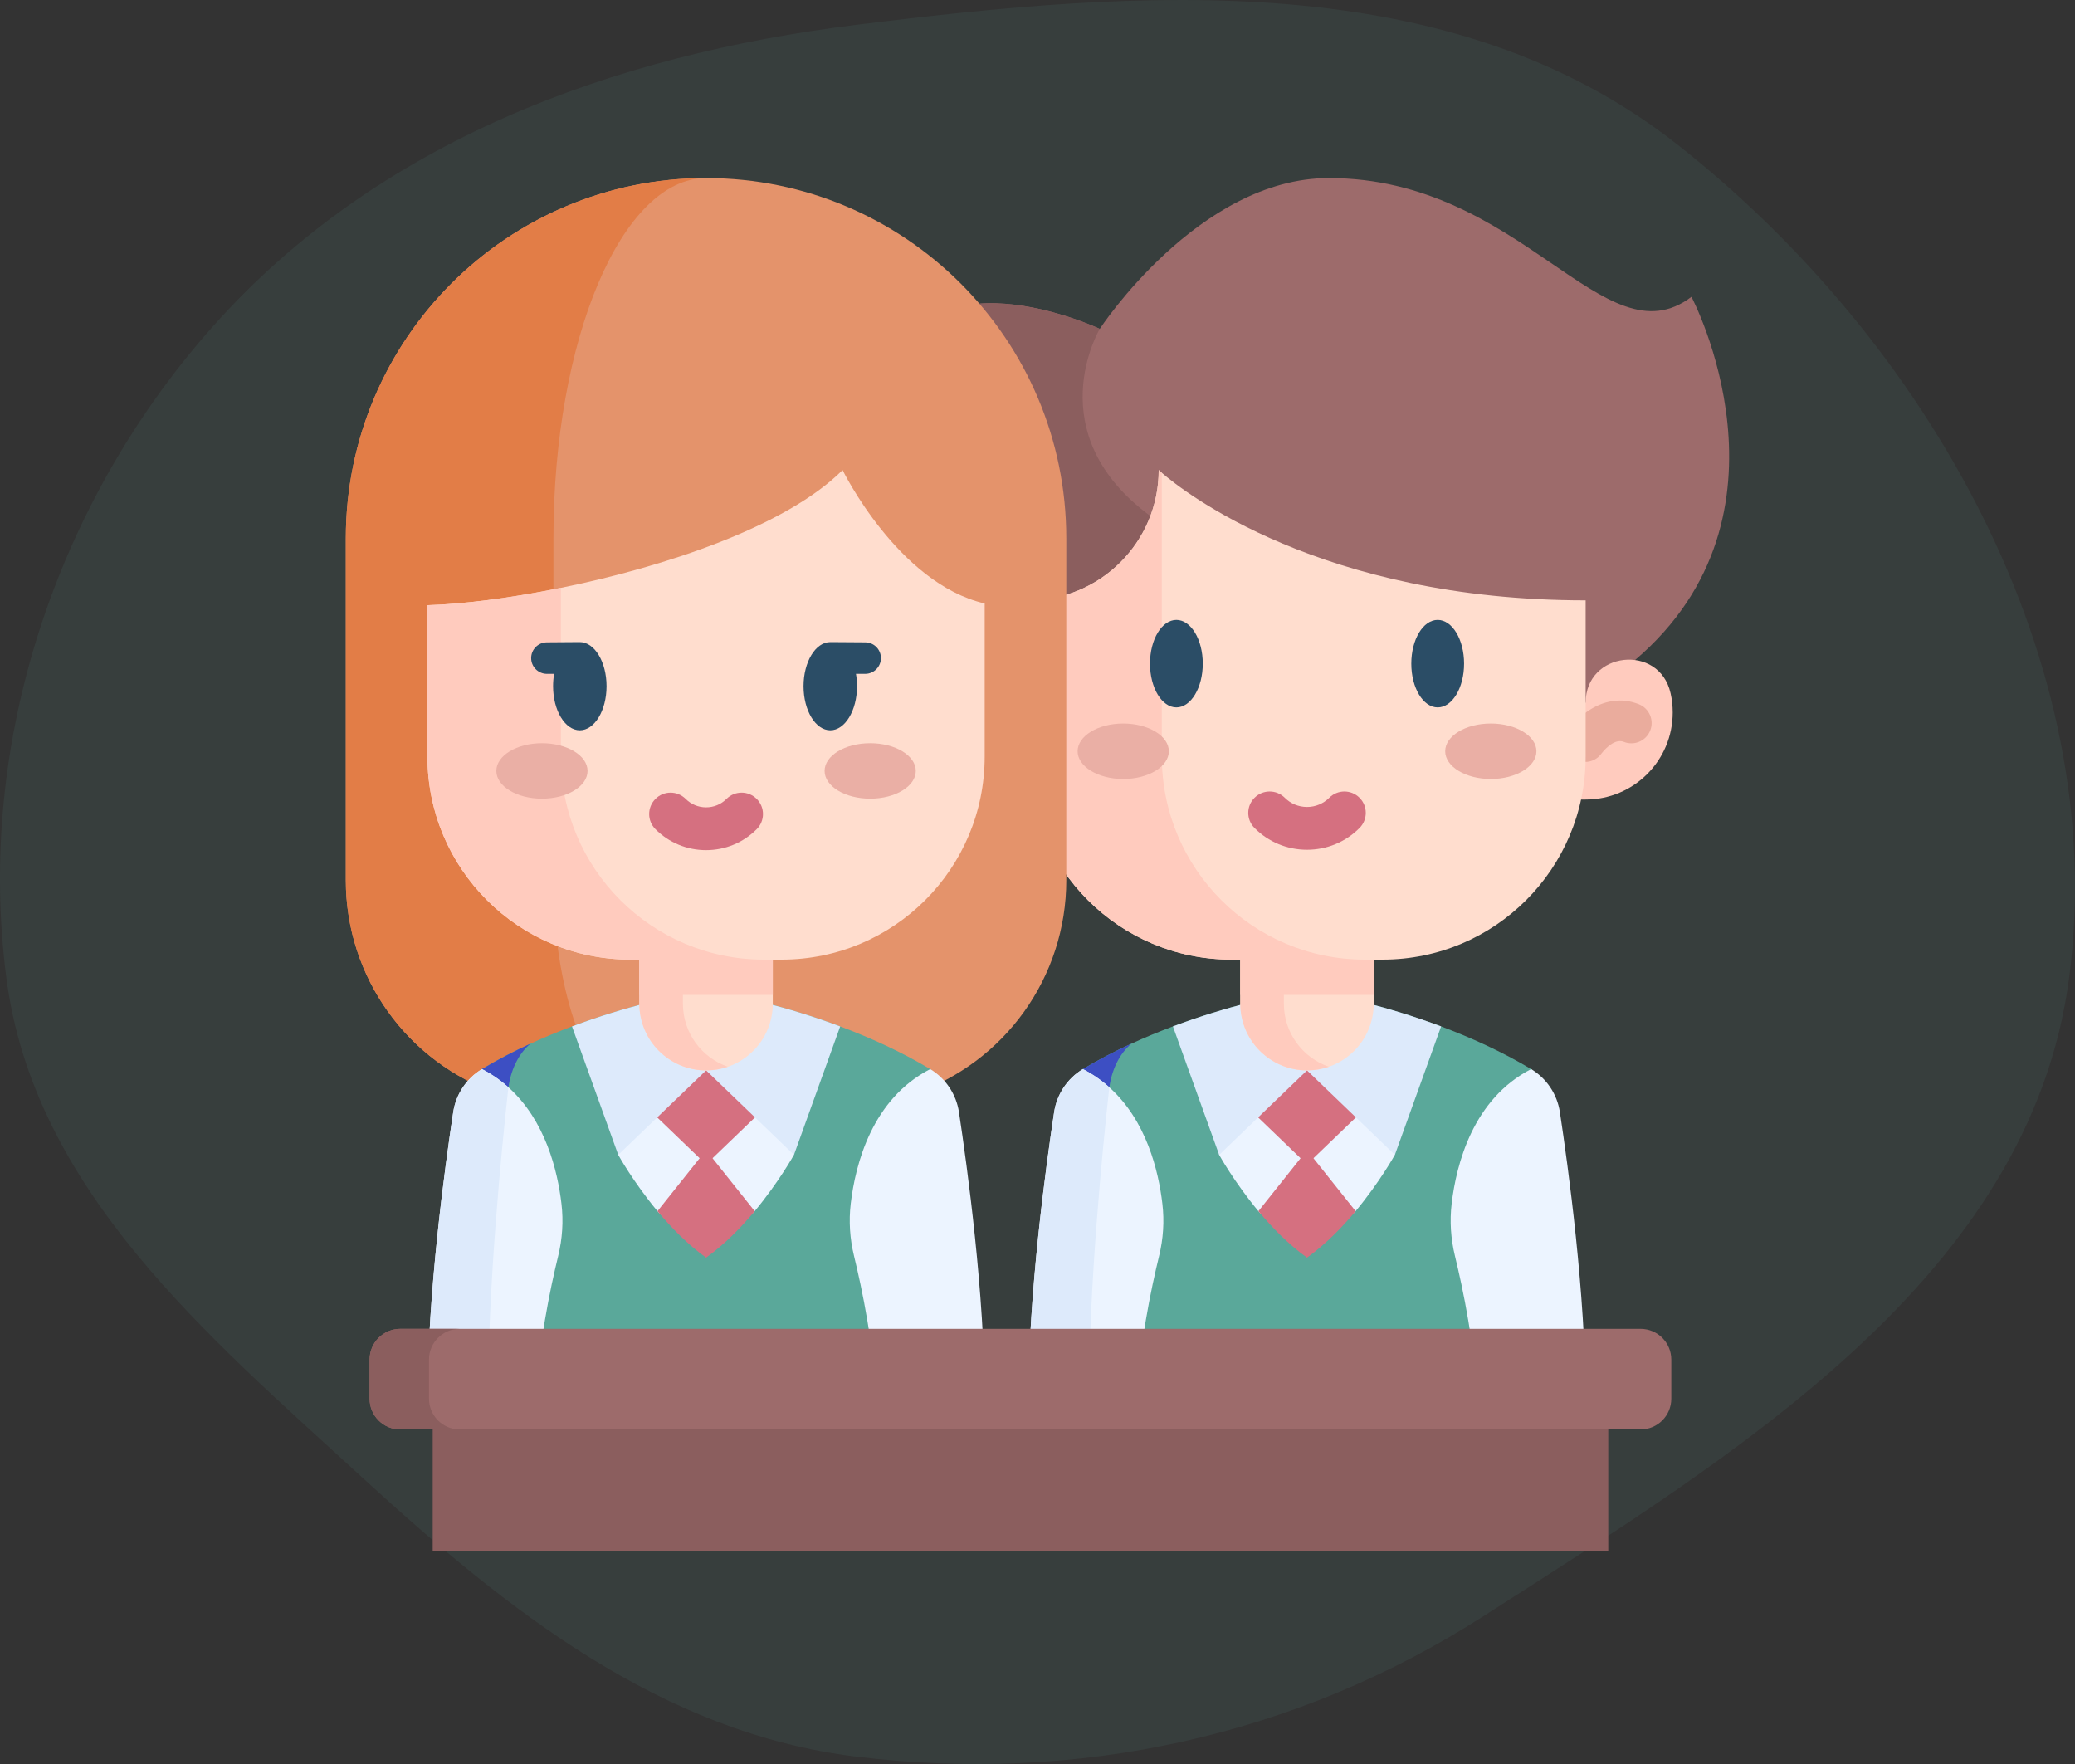 <svg width="60" height="51" viewBox="0 0 60 51" fill="none" xmlns="http://www.w3.org/2000/svg">
<rect x="0" y="0" width="60" height="51" fill="#333333" stroke="none"/>
<path fill-rule="evenodd" clip-rule="evenodd" d="M24.751 0.719C32.999 -0.303 41.916 -0.994 48.489 4.168C55.699 9.831 61.032 19.094 59.83 28.27C58.697 36.926 50.186 42.047 42.916 46.713C37.467 50.21 31.151 51.569 24.751 50.785C19.142 50.097 14.695 46.584 10.5 42.739C5.975 38.592 0.98 34.407 0.184 28.27C-0.699 21.462 1.64 14.502 6.179 9.412C10.935 4.078 17.717 1.591 24.751 0.719Z" fill="#5AA89A" fill-opacity="0.1"/>
<g clip-path="url(#clip0_1506_970)">
<path d="M44.906 39.145L42.679 40.481H32.908L31.608 38.611C31.608 35.549 31.359 34.852 31.599 33.267C31.678 32.752 30.864 31.178 31.312 30.909C31.769 30.635 32.239 30.392 32.707 30.177C32.709 30.177 32.711 30.176 32.712 30.175C33.118 29.988 33.522 29.823 33.915 29.675C35.486 29.086 36.881 28.795 37.481 28.686C37.687 28.649 37.898 28.649 38.105 28.686C38.705 28.795 40.1 29.086 41.67 29.675C42.52 29.993 43.421 30.398 44.274 30.909C44.722 31.178 43.778 32.752 43.857 33.267C44.097 34.852 44.906 36.083 44.906 39.145Z" fill="#5AA89A"/>
<path d="M32.713 30.175C32.366 30.465 32.13 30.954 32.069 31.506C31.882 33.212 31.486 37.183 31.486 40.481H29.737C29.737 37.419 31.359 34.851 31.599 33.267C31.679 32.752 30.865 31.177 31.312 30.909C31.769 30.635 32.239 30.392 32.708 30.176C32.709 30.177 32.711 30.176 32.713 30.175Z" fill="#3D4FC3"/>
<path d="M35.253 33.389C35.253 33.389 35.687 34.174 36.387 35.016C36.781 35.489 37.26 34.949 37.793 35.328C38.326 34.949 38.804 35.49 39.199 35.016C39.899 34.174 40.333 33.389 40.333 33.389V30.175H35.253V33.389Z" fill="#ECF4FF"/>
<path d="M39.199 35.016C38.805 35.489 38.326 35.981 37.793 36.36C37.26 35.981 36.782 35.489 36.388 35.016L37.793 33.252L39.199 35.016Z" fill="#D57080"/>
<path d="M35.253 31.223L37.793 33.665L40.333 31.223L37.582 29.467" fill="#D57080"/>
<path d="M33.516 36.314C33.297 37.212 32.908 39.017 32.908 40.481H29.737C29.737 37.419 30.242 33.734 30.482 32.15C30.561 31.635 30.865 31.178 31.312 30.909C31.602 31.058 31.856 31.237 32.078 31.437C33.15 32.399 33.499 33.85 33.611 34.799C33.672 35.306 33.637 35.819 33.516 36.314Z" fill="#ECF4FF"/>
<path d="M45.85 40.481H42.68C42.68 39.017 42.29 37.212 42.072 36.314C41.951 35.819 41.916 35.306 41.976 34.799C42.111 33.653 42.594 31.774 44.274 30.909C44.722 31.178 45.026 31.634 45.105 32.15C45.345 33.734 45.85 37.42 45.85 40.481Z" fill="#ECF4FF"/>
<path d="M32.078 31.437C32.075 31.46 32.072 31.483 32.069 31.506C31.882 33.212 31.486 37.183 31.486 40.481H29.737C29.737 37.419 30.242 33.734 30.482 32.15C30.561 31.635 30.865 31.178 31.312 30.909C31.602 31.058 31.856 31.237 32.078 31.437Z" fill="#DDEAFB"/>
<path d="M41.671 29.675L40.334 33.389L37.793 30.947L35.253 33.389L33.916 29.675C35.486 29.085 36.881 28.795 37.481 28.687C37.688 28.649 37.899 28.649 38.105 28.687C38.706 28.795 40.101 29.085 41.671 29.675Z" fill="#DDEAFB"/>
<path d="M47.279 19.083L42.975 23.961L33.355 19.28L27.675 19.361C27.675 19.361 24.822 15.19 25.687 11.113C26.551 7.038 31.801 9.508 31.801 9.508C31.801 9.508 34.657 5.148 38.424 5.148C44.022 5.148 46.378 10.496 48.91 8.582C48.91 8.582 52.231 14.86 47.279 19.083Z" fill="#9D6B6B"/>
<path d="M33.355 19.28L27.675 19.361C27.675 19.361 24.822 15.19 25.687 11.113C26.551 7.038 31.801 9.508 31.801 9.508C31.801 9.508 30.001 12.517 33.264 14.919C34.316 15.694 34.114 17.368 33.355 19.28Z" fill="#8B5E5E"/>
<path d="M39.722 25.798V29.018C39.722 30.083 38.859 30.947 37.794 30.947C36.729 30.947 35.865 30.083 35.865 29.018V25.798H39.722Z" fill="#FFDDCE"/>
<path d="M38.424 30.841C38.227 30.909 38.015 30.946 37.794 30.946C36.729 30.946 35.865 30.083 35.865 29.018V25.797H37.124V29.018C37.124 29.863 37.668 30.581 38.424 30.841Z" fill="#FFCBBE"/>
<path d="M29.737 23.116C28.347 23.116 27.22 21.989 27.22 20.598C27.22 20.407 27.241 20.22 27.282 20.041C27.608 18.595 29.737 18.832 29.737 20.315H45.85C45.85 18.832 47.98 18.595 48.306 20.041C48.347 20.22 48.368 20.407 48.368 20.598C48.368 21.989 47.241 23.116 45.85 23.116" fill="#FFCBBE"/>
<path d="M45.835 22.029C45.719 22.029 45.602 21.994 45.499 21.923C45.233 21.738 45.17 21.37 45.355 21.105C45.376 21.075 45.568 20.806 45.881 20.582C46.36 20.24 46.897 20.162 47.392 20.361C47.692 20.483 47.837 20.824 47.716 21.124C47.595 21.424 47.253 21.569 46.953 21.448C46.651 21.326 46.316 21.775 46.313 21.779C46.2 21.942 46.019 22.029 45.835 22.029Z" fill="#EAAC9D"/>
<path d="M35.865 25.798H39.722V28.765H35.865V25.798Z" fill="#FFCBBE"/>
<path d="M45.85 17.357V21.871C45.85 25.115 43.222 27.744 39.978 27.744H35.609C32.366 27.744 29.737 25.115 29.737 21.871V17.357C31.818 17.357 33.505 15.671 33.505 13.59C33.505 13.59 33.535 13.618 33.595 13.67C34.226 14.214 38.203 17.357 45.85 17.357Z" fill="#FFDDCE"/>
<path d="M39.467 27.744H35.609C32.366 27.744 29.737 25.115 29.737 21.871V17.357C31.818 17.357 33.505 15.671 33.505 13.59C33.505 13.59 33.535 13.618 33.595 13.67V21.871C33.595 25.115 36.224 27.744 39.467 27.744Z" fill="#FFCBBE"/>
<path d="M43.108 22.522C43.836 22.522 44.427 22.163 44.427 21.72C44.427 21.277 43.836 20.918 43.108 20.918C42.38 20.918 41.789 21.277 41.789 21.72C41.789 22.163 42.38 22.522 43.108 22.522Z" fill="#EAAFA5"/>
<path d="M32.479 22.522C33.207 22.522 33.798 22.163 33.798 21.72C33.798 21.277 33.207 20.918 32.479 20.918C31.751 20.918 31.16 21.277 31.16 21.72C31.16 22.163 31.751 22.522 32.479 22.522Z" fill="#EAAFA5"/>
<path d="M37.794 24.568C37.22 24.568 36.681 24.345 36.276 23.939C36.034 23.698 36.034 23.306 36.276 23.065C36.517 22.823 36.909 22.823 37.151 23.065C37.322 23.237 37.551 23.331 37.794 23.331C38.036 23.331 38.265 23.236 38.437 23.065C38.678 22.823 39.07 22.823 39.312 23.065C39.553 23.306 39.553 23.698 39.311 23.939C38.906 24.345 38.367 24.568 37.794 24.568Z" fill="#D57080"/>
<path d="M20.416 5.148C26.169 5.148 30.833 9.812 30.833 15.564V25.451C30.833 28.245 29.053 30.729 26.408 31.628L20.416 33.665L14.425 31.628C11.779 30.729 10 28.245 10 25.451V15.564C10 9.812 14.664 5.148 20.416 5.148Z" fill="#E4936B"/>
<path d="M17.878 31.628L20.416 33.665L14.425 31.628C11.78 30.73 10 28.245 10 25.451V15.564C10 9.812 14.664 5.148 20.416 5.148C17.979 5.148 16.003 9.812 16.003 15.564V25.451C16.004 28.245 16.758 30.73 17.878 31.628Z" fill="#E27D47"/>
<path d="M27.53 39.145L25.303 40.481H15.532L14.232 38.611C14.232 35.549 13.983 34.852 14.223 33.267C14.302 32.752 13.488 31.178 13.936 30.909C14.393 30.635 14.863 30.392 15.331 30.177C15.333 30.177 15.335 30.176 15.336 30.175C15.742 29.988 16.146 29.823 16.539 29.675C18.11 29.086 19.505 28.795 20.105 28.686C20.311 28.649 20.523 28.649 20.73 28.686C21.329 28.795 22.724 29.086 24.294 29.675C25.144 29.993 26.045 30.398 26.898 30.909C27.346 31.178 26.402 32.752 26.481 33.267C26.721 34.852 27.53 36.083 27.53 39.145Z" fill="#5AA89A"/>
<path d="M15.337 30.175C14.99 30.465 14.755 30.954 14.693 31.506C14.506 33.212 14.11 37.183 14.11 40.481H12.361C12.361 37.419 13.983 34.852 14.223 33.267C14.303 32.752 13.489 31.178 13.936 30.909C14.393 30.635 14.863 30.392 15.332 30.177C15.333 30.177 15.335 30.176 15.337 30.175Z" fill="#3D4FC3"/>
<path d="M17.877 33.389C17.877 33.389 18.311 34.174 19.011 35.016C19.405 35.489 19.884 34.949 20.417 35.328C20.95 34.949 21.428 35.49 21.823 35.016C22.523 34.174 22.957 33.389 22.957 33.389V30.175H17.877V33.389Z" fill="#ECF4FF"/>
<path d="M21.823 35.016C21.429 35.489 20.95 35.981 20.417 36.36C19.884 35.981 19.405 35.489 19.012 35.016L20.417 33.252L21.823 35.016Z" fill="#D57080"/>
<path d="M17.877 31.223L20.417 33.665L22.957 31.223L20.206 29.467" fill="#D57080"/>
<path d="M16.14 36.314C15.921 37.212 15.532 39.017 15.532 40.481H12.361C12.361 37.419 12.866 33.734 13.106 32.15C13.185 31.635 13.489 31.178 13.936 30.909C14.226 31.058 14.48 31.237 14.703 31.437C15.774 32.399 16.123 33.85 16.235 34.799C16.296 35.306 16.261 35.819 16.14 36.314Z" fill="#ECF4FF"/>
<path d="M28.474 40.481H25.304C25.304 39.017 24.914 37.212 24.696 36.314C24.575 35.819 24.54 35.306 24.6 34.799C24.735 33.653 25.218 31.774 26.898 30.909C27.346 31.178 27.65 31.634 27.729 32.15C27.969 33.734 28.474 37.42 28.474 40.481Z" fill="#ECF4FF"/>
<path d="M14.702 31.437C14.699 31.46 14.696 31.483 14.693 31.506C14.506 33.212 14.11 37.183 14.11 40.481H12.361C12.361 37.419 12.866 33.734 13.106 32.15C13.185 31.635 13.489 31.178 13.936 30.909C14.226 31.058 14.48 31.237 14.702 31.437Z" fill="#DDEAFB"/>
<path d="M24.295 29.675L22.958 33.389L20.418 30.947L17.877 33.389L16.54 29.675C18.11 29.085 19.505 28.795 20.105 28.687C20.312 28.649 20.523 28.649 20.73 28.687C21.33 28.795 22.725 29.085 24.295 29.675Z" fill="#DDEAFB"/>
<path d="M22.346 25.798V29.018C22.346 30.083 21.482 30.947 20.417 30.947C19.352 30.947 18.488 30.083 18.488 29.018V25.798H22.346Z" fill="#FFDDCE"/>
<path d="M21.047 30.841C20.849 30.909 20.638 30.947 20.417 30.947C19.352 30.947 18.488 30.083 18.488 29.018V25.798H19.747V29.018C19.748 29.863 20.291 30.581 21.047 30.841Z" fill="#FFCBBE"/>
<path d="M18.488 25.798H22.346V28.765H18.488V25.798Z" fill="#FFCBBE"/>
<path d="M28.473 17.447V21.872C28.473 25.115 25.845 27.744 22.601 27.744H18.232C14.99 27.744 12.36 25.115 12.36 21.872V17.497C13.36 17.468 14.736 17.298 16.218 16.996C19.255 16.379 22.742 15.212 24.364 13.59C24.364 13.59 25.968 16.869 28.473 17.447Z" fill="#FFDDCE"/>
<path d="M22.09 27.744H18.232C14.99 27.744 12.36 25.115 12.36 21.872V17.497C13.36 17.468 14.736 17.297 16.218 16.996V21.872C16.218 25.115 18.847 27.744 22.09 27.744Z" fill="#FFCBBE"/>
<path d="M25.163 23.091C25.891 23.091 26.481 22.732 26.481 22.289C26.481 21.846 25.891 21.487 25.163 21.487C24.434 21.487 23.844 21.846 23.844 22.289C23.844 22.732 24.434 23.091 25.163 23.091Z" fill="#EAAFA5"/>
<path d="M15.671 23.091C16.4 23.091 16.99 22.732 16.99 22.289C16.99 21.846 16.4 21.487 15.671 21.487C14.943 21.487 14.352 21.846 14.352 22.289C14.352 22.732 14.943 23.091 15.671 23.091Z" fill="#EAAFA5"/>
<path d="M34.016 17.922C33.595 17.922 33.253 18.489 33.253 19.187C33.253 19.884 33.595 20.452 34.016 20.452C34.437 20.452 34.779 19.884 34.779 19.187C34.779 18.489 34.437 17.922 34.016 17.922Z" fill="#2B4D66"/>
<path d="M41.572 20.452C41.993 20.452 42.335 19.886 42.335 19.187C42.335 18.488 41.993 17.922 41.572 17.922C41.15 17.922 40.809 18.488 40.809 19.187C40.809 19.886 41.15 20.452 41.572 20.452Z" fill="#2B4D66"/>
<path d="M16.766 18.564C16.739 18.564 15.853 18.57 15.815 18.571C15.564 18.571 15.359 18.775 15.359 19.026C15.359 19.278 15.564 19.482 15.815 19.482H16.023C16.003 19.598 15.993 19.718 15.993 19.839C15.993 20.542 16.34 21.114 16.766 21.114C17.192 21.114 17.539 20.542 17.539 19.839C17.539 19.136 17.192 18.564 16.766 18.564Z" fill="#2B4D66"/>
<path d="M25.017 18.571C24.976 18.57 24.035 18.564 24.009 18.564C23.582 18.564 23.235 19.136 23.235 19.839C23.235 20.542 23.582 21.114 24.009 21.114C24.435 21.114 24.782 20.542 24.782 19.839C24.782 19.718 24.772 19.598 24.751 19.482H25.017C25.269 19.482 25.473 19.278 25.473 19.026C25.473 18.775 25.269 18.571 25.017 18.571Z" fill="#2B4D66"/>
<path d="M20.417 24.579C19.864 24.579 19.344 24.364 18.953 23.973C18.711 23.731 18.711 23.34 18.953 23.098C19.194 22.856 19.586 22.856 19.827 23.098C19.985 23.255 20.194 23.342 20.417 23.342C20.64 23.342 20.849 23.256 21.007 23.098C21.248 22.856 21.64 22.856 21.881 23.098C22.123 23.34 22.123 23.731 21.881 23.973C21.49 24.364 20.97 24.579 20.417 24.579Z" fill="#D57080"/>
<path d="M12.512 40.448H46.504V44.852H12.512V40.448Z" fill="#8B5E5E"/>
<path d="M47.438 41.328H11.577C11.085 41.328 10.688 40.93 10.688 40.439V39.308C10.688 38.817 11.085 38.419 11.577 38.419H47.438C47.929 38.419 48.327 38.817 48.327 39.308V40.439C48.327 40.93 47.929 41.328 47.438 41.328Z" fill="#9D6B6B"/>
<path d="M13.294 41.328H11.576C11.086 41.328 10.688 40.93 10.688 40.438V39.308C10.688 38.817 11.086 38.419 11.576 38.419H13.294C12.804 38.419 12.405 38.817 12.405 39.308V40.438C12.405 40.93 12.803 41.328 13.294 41.328Z" fill="#8B5E5E"/>
</g>
<defs>
<clipPath id="clip0_1506_970">
<rect width="40" height="40" fill="white" transform="translate(10 5)"/>
</clipPath>
</defs>
</svg>
